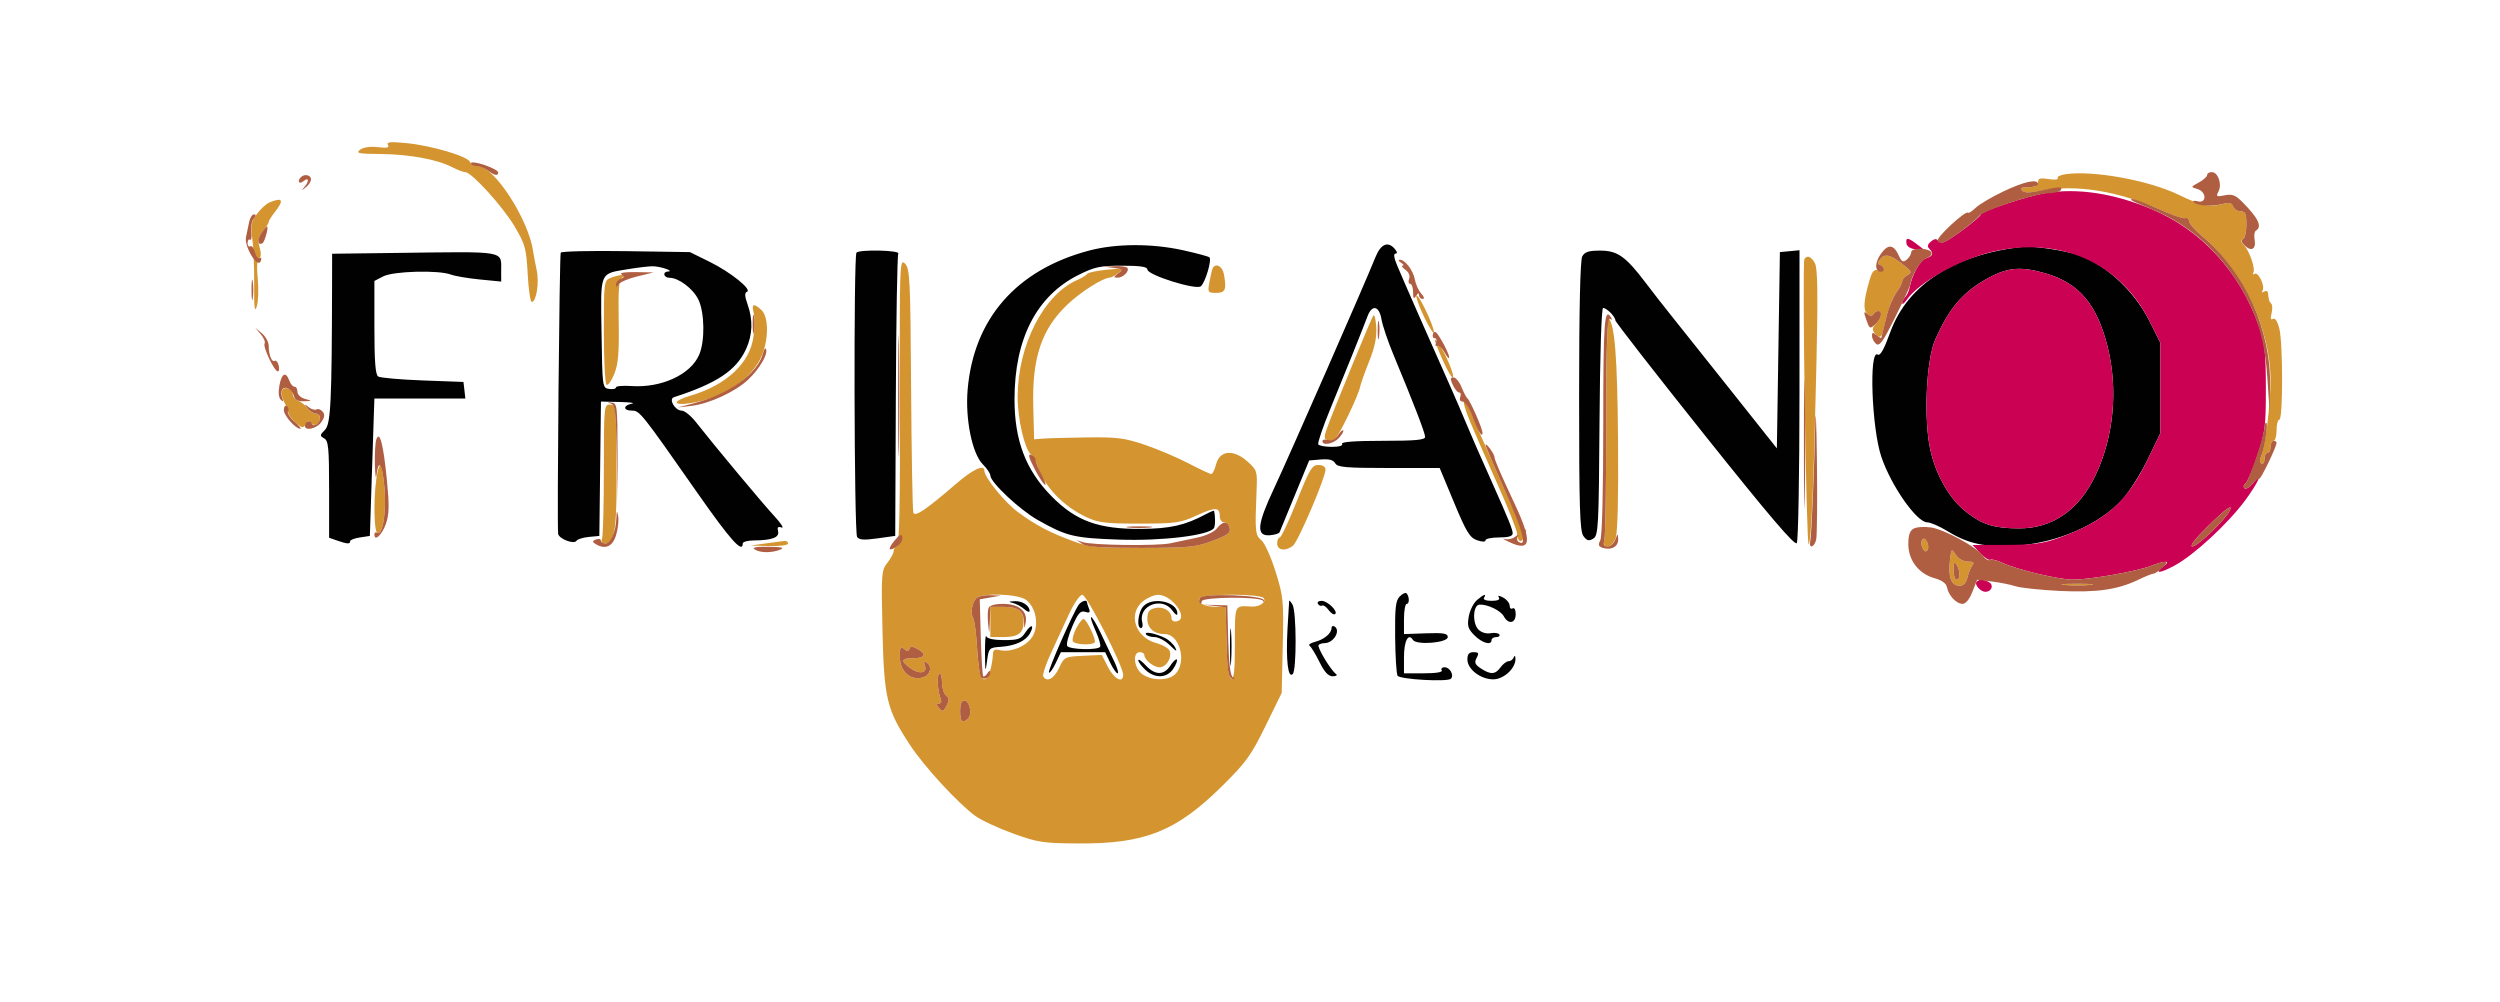 <svg xmlns="http://www.w3.org/2000/svg" width="828" height="332" viewBox="0 0 828 332" version="1.1"><path d="M 360.637 83.009 C 336.593 89.413, 322.491 105.578, 320.483 129.038 C 319.648 138.796, 321.978 150.251, 325.519 153.792 C 326.884 155.156, 328 156.816, 328 157.480 C 328 159.706, 337.657 168.789, 343.609 172.162 C 353.250 177.625, 355.599 178.195, 370.660 178.722 C 384.882 179.220, 400.576 177.304, 402.070 174.886 C 402.541 174.125, 402.548 170.903, 402.083 169.193 C 402.038 169.025, 400.762 169.551, 399.250 170.363 C 392.526 173.971, 387.509 175.106, 377.981 175.173 C 363.760 175.274, 356.334 172.563, 348.224 164.311 C 339.733 155.673, 336.015 145.931, 336.006 132.299 C 335.992 112.224, 343.296 98.006, 357.189 91.064 C 362.558 88.380, 364.355 88, 371.660 88 C 377.661 88, 380.002 88.351, 380.008 89.250 C 380.019 91.090, 396.118 96.147, 397.723 94.815 C 399.170 93.614, 401.413 86.079, 400.573 85.240 C 400.266 84.933, 396.299 83.864, 391.757 82.864 C 381.399 80.585, 369.529 80.640, 360.637 83.009 M 455.518 85.250 C 452.173 93.616, 426.697 151.700, 421.957 161.768 C 416.308 173.766, 415.954 177.623, 420.536 177.279 C 422.156 177.157, 423.621 176.707, 423.793 176.279 C 423.965 175.850, 426.242 170.325, 428.853 164 L 433.601 152.500 437.471 152.179 C 440.198 151.954, 441.601 152.323, 442.220 153.429 C 442.965 154.760, 445.676 155, 459.961 155 L 476.822 155 481.593 166.466 C 485.647 176.209, 486.787 178.079, 489.182 178.914 C 490.933 179.524, 492 179.537, 492 178.948 C 492 178.427, 494.025 178, 496.500 178 C 499.652 178, 501 177.588, 501 176.624 C 501 175.415, 499.561 171.850, 494.490 160.500 C 489.405 149.120, 487.704 145.232, 485.399 139.726 C 483.966 136.302, 481.939 131.588, 480.896 129.250 C 474.043 113.892, 464.538 92.258, 462.662 87.750 C 461.679 85.388, 461.498 84, 462.173 84 C 462.858 84, 462.796 83.459, 462 82.500 C 459.712 79.743, 457.312 80.762, 455.518 85.250 M 670 81.750 C 647.317 84.232, 631.794 94.214, 626.068 110 C 623.968 115.787, 622.743 117.959, 621.879 117.425 C 618.956 115.619, 619.892 141.773, 623.089 151.264 C 626.331 160.887, 634.811 173, 638.307 173 C 639.391 173, 642.460 174.342, 645.125 175.982 C 651.796 180.087, 657.574 181.335, 667.272 180.766 C 681.244 179.947, 695.474 173.766, 703.106 165.200 C 705.409 162.615, 709.140 156.675, 711.397 152 L 715.500 143.500 715.500 128.500 L 715.500 113.500 712 106.504 C 706.511 95.533, 695.978 86.277, 686.221 83.851 C 680.594 82.452, 672.803 81.443, 670 81.750 M 131.250 83.770 L 110 84.040 109.980 93.770 C 109.897 133.273, 109.548 140.451, 107.615 142.385 C 105.900 144.100, 105.877 144.352, 107.365 145.184 C 108.772 145.972, 109 148.331, 109 162.102 L 109 178.104 111.750 179.063 C 115.039 180.209, 116.013 180.252, 115.961 179.250 C 115.939 178.838, 117.402 178.275, 119.211 178 L 122.500 177.500 123.120 158.500 C 123.460 148.050, 123.798 137.813, 123.870 135.750 L 124 132 139.066 132 L 154.133 132 153.816 129.250 L 153.500 126.500 140 126 C 132.575 125.725, 125.938 125.136, 125.250 124.691 C 124.339 124.101, 124 119.701, 124 108.467 L 124 93.051 126.950 91.526 C 130.294 89.797, 145.279 89.395, 149.308 90.927 C 150.649 91.437, 154.953 92.170, 158.873 92.556 L 166 93.258 165.985 89.879 C 165.953 82.876, 168.353 83.299, 131.250 83.770 M 185.715 83.680 C 185.289 84.394, 184.464 173.404, 184.853 176.775 C 185.046 178.446, 190.129 180.409, 190.926 179.120 C 191.251 178.594, 193.089 178.014, 195.009 177.831 L 198.500 177.500 198.769 155.250 L 199.038 133 205.269 133.136 C 208.696 133.211, 210.488 133.467, 209.250 133.706 C 206.311 134.272, 206.339 136, 209.287 136 C 211.868 136, 212.336 136.589, 230.984 163.250 C 241.928 178.898, 246 183.439, 246 180 C 246 179.450, 247.688 178.994, 249.750 178.986 C 255.686 178.965, 258.230 177.988, 257.694 175.937 C 257.350 174.623, 257.660 174.301, 258.863 174.720 C 259.763 175.034, 258.665 173.313, 256.422 170.895 C 252.563 166.736, 236.837 147.879, 230.447 139.750 C 228.826 137.688, 226.728 136, 225.785 136 C 223.566 136, 221.338 132.156, 223.207 131.553 C 237.483 126.941, 243.890 122.653, 247.114 115.556 C 249.275 110.798, 249.431 105.952, 247.588 100.790 C 246.635 98.121, 246.577 96.959, 247.381 96.653 C 249.217 95.953, 241.970 90.126, 235 86.697 L 228.500 83.500 207.352 83.180 C 195.721 83.004, 185.984 83.229, 185.715 83.680 M 283.667 83.667 C 282.688 84.645, 282.882 176.266, 283.866 177.818 C 284.504 178.824, 286.095 178.941, 290.601 178.311 L 296.500 177.487 296.702 131.226 C 296.813 105.782, 297.177 84.522, 297.511 83.982 C 298.194 82.877, 284.762 82.571, 283.667 83.667 M 524.035 84.934 C 523.366 86.184, 523 102.567, 523 131.243 C 523 168.321, 523.237 175.937, 524.441 177.559 C 525.595 179.113, 526.244 179.279, 527.691 178.391 C 529.377 177.358, 529.518 174.718, 529.762 139.641 C 529.915 117.689, 530.406 102, 530.941 102 C 532.140 102, 535 104.878, 535 106.085 C 535 106.603, 548.328 123.724, 564.618 144.131 C 586.113 171.058, 594.474 180.860, 595.103 179.868 C 595.579 179.115, 595.976 156.984, 595.985 130.687 L 596 82.873 592.750 83.187 L 589.500 83.500 589 116 L 588.500 148.500 572.617 128.500 C 563.881 117.500, 555.100 106.475, 553.103 104 C 551.106 101.525, 547.497 96.895, 545.085 93.712 C 538.404 84.897, 535.726 83, 529.958 83 C 526.149 83, 524.842 83.427, 524.035 84.934 M 208.181 89.119 C 198.404 90.745, 198.917 89.533, 199.228 110.297 C 199.497 128.319, 199.522 128.503, 201.750 128.820 C 202.988 128.995, 204 128.770, 203.999 128.320 C 203.999 127.869, 206.292 127.659, 209.096 127.853 C 219.099 128.546, 228.839 124.023, 231.606 117.400 C 233.511 112.841, 233.370 103.582, 231.330 99.283 C 229.605 95.648, 224.818 92.010, 221.750 92.004 C 219.779 92, 219.307 90.039, 221.250 89.930 C 223.543 89.801, 218.539 88.140, 216 88.187 C 214.625 88.213, 211.106 88.632, 208.181 89.119 M 656.785 93.068 C 649.644 97.309, 645.250 102.699, 640.944 112.500 C 637.897 119.436, 637.066 139.400, 639.410 149.364 C 641.430 157.953, 645.908 165.522, 651.497 169.792 C 656.793 173.839, 660.646 175, 668.777 175 C 679.796 175, 688.539 168.931, 693.990 157.500 C 700.105 144.675, 701.586 128.915, 698.008 114.719 C 694.490 100.757, 688.553 93.756, 677.509 90.546 C 668.772 88.006, 664.417 88.536, 656.785 93.068 M 452.919 104.750 C 451.222 109.272, 445.398 123.775, 440.600 135.426 C 438.125 141.436, 436.329 146.723, 436.609 147.176 C 436.889 147.629, 438.918 148, 441.118 148 C 443.530 148, 444.873 147.603, 444.500 147 C 444.099 146.351, 448.823 146, 457.941 146 C 468.841 146, 472 145.707, 472 144.694 C 472 143.417, 468.174 133.493, 461.516 117.500 C 459.684 113.100, 457.898 107.813, 457.547 105.750 C 456.784 101.261, 454.420 100.750, 452.919 104.750 M 463.595 197.548 C 462.242 198.901, 461.972 201.268, 462.068 210.936 C 462.132 217.395, 462.493 223.180, 462.871 223.792 C 463.635 225.027, 479.406 225.921, 480.538 224.793 C 481.668 223.666, 480.217 221, 478.472 221 C 477.598 221, 477.160 221.450, 477.500 222 C 477.888 222.628, 475.677 223, 471.559 223 L 465 223 465 217.559 C 465 212.286, 466.459 209.507, 467.956 211.930 C 469.086 213.757, 479.500 212.919, 479.500 211 C 479.500 209.781, 478.141 209.548, 472.250 209.754 L 465 210.009 465 205.004 C 465 202.252, 465.410 200, 465.912 200 C 466.870 200, 466.801 197.467, 465.815 196.481 C 465.498 196.164, 464.499 196.644, 463.595 197.548 M 489.162 198.750 C 488.029 199.713, 486.808 202.163, 486.450 204.195 C 485.900 207.312, 486.197 208.288, 488.354 210.445 C 490.923 213.014, 494 213.862, 494 212 C 494 211.450, 494.702 211, 495.559 211 C 496.416 211, 496.877 210.610, 496.583 210.134 C 496.289 209.658, 494.983 209.472, 493.682 209.721 C 492.295 209.986, 490.632 209.489, 489.664 208.521 C 487.588 206.445, 487.835 200.373, 490 200.249 C 492.646 200.098, 497.046 202.217, 498.073 204.137 C 499.555 206.905, 502 206.471, 502 203.441 C 502 201.990, 501.567 201.149, 501 201.500 C 500.450 201.840, 500 201.432, 500 200.594 C 500 199.756, 499.046 198.560, 497.879 197.935 C 496.389 197.138, 495.961 197.127, 496.438 197.900 C 496.877 198.610, 496.013 199, 494 199 C 492.176 199, 491.138 198.585, 491.500 198 C 492.436 196.485, 491.459 196.798, 489.162 198.750 M 335.500 199.719 C 336.600 199.987, 338.288 200.905, 339.250 201.758 C 340.212 202.612, 341 202.880, 341 202.355 C 341 200.566, 338.606 199, 336.050 199.116 C 333.980 199.210, 333.876 199.324, 335.500 199.719 M 357.309 200.250 C 355.535 202.620, 346.899 222.232, 347.406 222.739 C 347.686 223.019, 348.692 221.617, 349.642 219.624 L 351.370 216 358.701 216 L 366.032 216 367.701 219.500 C 368.619 221.425, 369.715 223, 370.136 223 C 370.558 223, 370.099 221.313, 369.117 219.250 C 368.135 217.188, 366.086 212.884, 364.563 209.686 C 361.390 203.022, 359.969 202.480, 362.914 209.057 C 363.986 211.452, 364.643 213.769, 364.373 214.206 C 363.638 215.394, 354.219 215.164, 353.462 213.939 C 353.102 213.356, 353.863 210.443, 355.153 207.468 C 357.065 203.059, 357.852 202.166, 359.401 202.644 C 360.885 203.102, 361.159 202.858, 360.651 201.534 C 360.293 200.600, 360 199.648, 360 199.418 C 360 198.511, 358.193 199.070, 357.309 200.250 M 378.655 200.829 C 376.910 202.757, 376.362 208, 377.906 208 C 378.405 208, 378.589 207.146, 378.316 206.102 C 376.864 200.547, 384.963 197.430, 388.326 202.250 C 389.189 203.488, 389.919 203.970, 389.948 203.321 C 390.126 199.304, 381.715 197.447, 378.655 200.829 M 426.974 199 C 426.926 199.275, 426.672 203.550, 426.410 208.500 C 425.868 218.734, 426.587 224.813, 428.153 223.247 C 429.468 221.932, 429.405 202.524, 428.078 200.246 C 427.518 199.286, 427.022 198.725, 426.974 199 M 436.510 200.016 C 436.856 200.575, 437.475 200.824, 437.887 200.570 C 438.299 200.315, 439.250 200.959, 440 202 C 440.750 203.041, 441.715 203.676, 442.143 203.412 C 443.389 202.642, 439.737 199, 437.719 199 C 436.709 199, 436.165 199.457, 436.510 200.016 M 407.365 214.500 C 407.368 220, 407.536 222.122, 407.738 219.216 C 407.941 216.311, 407.939 211.811, 407.734 209.216 C 407.528 206.622, 407.363 209, 407.365 214.500 M 339.612 209.469 C 338.177 211.659, 337.228 212, 332.560 212 C 329.181 212, 326.978 211.533, 326.662 210.750 C 326.385 210.063, 326.190 212.650, 326.229 216.500 C 326.291 222.559, 326.381 222.895, 326.900 219 C 327.490 214.577, 327.569 214.495, 331.500 214.223 C 336.296 213.891, 339.793 212.255, 341.158 209.704 C 342.708 206.809, 341.478 206.621, 339.612 209.469 M 441 208.012 C 441 209.762, 438.522 211.831, 435.526 212.583 C 434.032 212.958, 433.226 213.542, 433.736 213.882 C 434.245 214.222, 435.717 216.637, 437.008 219.250 C 438.687 222.650, 439.944 223.996, 441.427 223.985 C 442.567 223.976, 443.046 223.639, 442.491 223.235 C 440.705 221.935, 436.095 214.239, 436.725 213.609 C 437.059 213.274, 437.965 213, 438.738 213 C 441.679 213, 444.152 208.830, 442 207.500 C 441.450 207.160, 441 207.391, 441 208.012 M 379.558 210.093 C 379.866 210.592, 381.155 211, 382.423 211 C 383.690 211, 385.980 212.238, 387.511 213.750 C 389.578 215.792, 390.019 215.975, 389.225 214.460 C 388.636 213.339, 387.108 211.914, 385.827 211.294 C 382.565 209.714, 378.888 209.010, 379.558 210.093 M 486 218.427 C 486 221.639, 490.379 225, 494.562 225 C 498.075 225, 502.075 221.258, 501.921 218.115 C 501.870 217.080, 501.661 216.949, 501.338 217.750 C 501.060 218.438, 500.295 219, 499.637 219 C 498.980 219, 497.793 219.900, 497 221 C 495.257 223.419, 493.712 223.513, 490.484 221.398 C 488.506 220.102, 488.233 219.433, 489.055 217.898 C 489.897 216.323, 489.724 216, 488.035 216 C 486.547 216, 486 216.653, 486 218.427 M 377 218.680 C 377 219.214, 378.042 220.630, 379.314 221.826 C 382.487 224.806, 386.527 224.651, 388.612 221.469 C 389.525 220.077, 390.046 218.713, 389.771 218.438 C 389.496 218.163, 388.525 219.077, 387.612 220.469 C 385.478 223.727, 382.540 223.685, 379.452 220.354 C 378.104 218.899, 377 218.145, 377 218.680" stroke="none" fill="#010102" fill-rule="evenodd"/><path d="M 128.485 47.976 C 129.063 48.911, 128.240 49.099, 125.136 48.740 C 122.566 48.443, 120.359 48.766, 119.260 49.601 C 117.746 50.750, 118.689 50.946, 126 51.003 C 135.430 51.078, 144.824 52.794, 149.700 55.333 C 151.461 56.250, 153.425 57, 154.067 57 C 156.178 57, 166.567 68.425, 170.457 75.025 C 173.955 80.960, 174.315 82.271, 174.773 90.750 C 175.048 95.838, 175.648 100, 176.108 100 C 177.638 100, 178.648 93.564, 177.755 89.500 C 177.272 87.300, 176.759 84.600, 176.614 83.500 C 175.225 72.898, 163.683 55, 158.236 55 C 157.124 55, 155.982 54.395, 155.698 53.655 C 154.981 51.786, 142.895 48.203, 134.610 47.402 C 129.255 46.885, 127.890 47.013, 128.485 47.976 M 684.231 57.676 C 682.433 57.925, 681.206 58.524, 681.503 59.006 C 681.801 59.487, 680.460 59.624, 678.522 59.310 C 675.699 58.852, 675 59.062, 675 60.369 C 675 61.537, 674.092 62, 671.800 62 C 669.466 62, 668.899 62.299, 669.704 63.104 C 670.477 63.877, 672.258 63.918, 675.654 63.241 C 687.394 60.902, 701.703 63.218, 716.245 69.812 C 719.698 71.378, 723.081 72.473, 723.762 72.246 C 724.443 72.019, 725 72.451, 725 73.205 C 725 73.959, 727 76.248, 729.444 78.291 C 742.791 89.448, 752 108.926, 752 126.001 C 752 133.839, 750.151 148.765, 748.880 151.189 C 748.338 152.223, 748.383 153.119, 748.997 153.498 C 749.549 153.839, 750 153.191, 750 152.059 C 750 150.927, 750.450 150, 751 150 C 751.550 150, 752 149.100, 752 148 C 752 146.900, 752.450 146, 753 146 C 753.550 146, 754 144.425, 754 142.500 C 754 140.575, 754.411 139, 754.914 139 C 756.151 139, 756.135 113.463, 754.895 108.720 C 754.285 106.389, 753.485 105.200, 752.807 105.619 C 752.065 106.078, 751.912 105.486, 752.336 103.798 C 752.681 102.422, 752.634 100.968, 752.232 100.565 C 751.540 99.873, 751.428 99.506, 751.125 96.941 C 751.056 96.359, 750.480 96.203, 749.845 96.595 C 749.159 97.020, 748.961 96.872, 749.358 96.229 C 750.272 94.750, 747.952 89.912, 746.699 90.686 C 746.145 91.029, 745.971 90.855, 746.314 90.301 C 747.082 89.058, 744.997 83.022, 743.116 81.045 C 742.155 80.034, 742.079 79.474, 742.866 79.211 C 743.490 79.003, 744 76.846, 744 74.417 C 744 70.750, 743.679 70, 742.107 70 C 741.066 70, 739.937 69.277, 739.598 68.394 C 739.132 67.181, 738.311 66.971, 736.241 67.535 C 731.813 68.742, 729.206 68.207, 721.644 64.540 C 711.774 59.752, 693.466 56.393, 684.231 57.676 M 89.374 66.985 C 88.204 67.458, 86.244 69.253, 85.018 70.975 C 83.128 73.628, 82.901 74.821, 83.529 78.803 C 83.936 81.386, 84.230 88.225, 84.183 94 C 84.118 101.933, 84.328 103.767, 85.040 101.500 C 85.559 99.850, 85.706 95.749, 85.367 92.386 C 84.979 88.534, 85.140 86.031, 85.802 85.622 C 86.473 85.208, 86.547 83.906, 86.006 82.020 C 85.349 79.729, 85.589 78.521, 87.079 76.626 C 88.136 75.283, 89 73.876, 89 73.500 C 89 73.124, 89.900 71.671, 91 70.273 C 94.155 66.261, 93.658 65.255, 89.374 66.985 M 622.823 85.722 C 621.781 86.984, 621.766 87.415, 622.750 87.746 C 623.438 87.977, 624 88.609, 624 89.151 C 624 89.692, 623.174 89.873, 622.165 89.552 C 620.711 89.091, 620.099 89.751, 619.218 92.735 C 617.230 99.463, 617.006 102.760, 618.453 103.961 C 619.394 104.742, 620.025 104.769, 620.470 104.049 C 620.826 103.472, 621.541 103, 622.059 103 C 623.528 103, 623.166 105.159, 621.362 107.153 C 620.014 108.642, 619.951 109.236, 621.004 110.505 C 622.327 112.098, 623.196 111.842, 623.657 109.721 C 625.142 102.895, 626.387 99.266, 628.039 96.946 C 629.117 95.431, 630 93.721, 630 93.145 C 630 92.570, 630.781 91.662, 631.735 91.128 C 633.294 90.256, 633.173 89.921, 630.549 87.829 C 626.245 84.397, 624.344 83.879, 622.823 85.722 M 597.619 85.807 C 596.825 87.092, 598.240 181.168, 599.040 180.290 C 599.904 179.343, 600.724 160.047, 601.626 119.458 C 602.122 97.148, 601.989 88.848, 601.111 87.208 C 599.898 84.941, 598.501 84.381, 597.619 85.807 M 298.052 132.969 C 298.148 166.549, 297.867 180.544, 297.094 180.802 C 296.492 181.003, 296 181.743, 296 182.448 C 296 183.153, 295.059 184.926, 293.910 186.387 C 291.912 188.928, 291.840 189.910, 292.277 208.772 C 292.801 231.381, 293.671 235.011, 301.363 246.687 C 306.143 253.942, 317.125 265.888, 323 270.222 C 324.925 271.642, 330.550 274.262, 335.500 276.045 C 343.845 279.050, 345.446 279.290, 357.500 279.351 C 379.205 279.460, 389.628 275.288, 404.606 260.497 C 412.711 252.494, 414.322 250.272, 419.110 240.497 L 424.497 229.500 424.852 213.797 C 425.188 198.945, 425.058 197.616, 422.461 189.297 C 420.951 184.458, 418.839 179.793, 417.768 178.929 C 415.729 177.282, 415.609 176.055, 416.174 162.652 C 416.455 156.009, 416.364 155.714, 413.152 152.844 C 408.533 148.717, 403.971 149.116, 402.779 153.750 C 402.319 155.537, 401.600 157, 401.182 157 C 400.763 157, 397.382 155.415, 393.667 153.478 C 389.951 151.541, 383.444 148.778, 379.206 147.339 C 372.493 145.059, 370.019 144.741, 360 144.873 C 353.675 144.956, 347.150 145.131, 345.500 145.262 L 342.500 145.500 342.215 134.627 C 341.792 118.483, 344.945 109.052, 353.496 100.888 C 357.817 96.761, 365.224 92.039, 367.485 91.968 C 368.043 91.951, 369.400 91.223, 370.500 90.351 C 372.369 88.870, 372.113 88.803, 366.594 89.327 C 363.345 89.635, 360.420 90.260, 360.094 90.714 C 359.767 91.169, 358.263 92.084, 356.752 92.748 C 345.641 97.629, 337.124 114.303, 337.036 131.346 C 336.998 138.600, 339.356 148.826, 341.454 150.504 C 342.144 151.056, 343.065 152.631, 343.501 154.004 C 345.718 160.996, 352.107 167.720, 359.992 171.360 C 363.835 173.134, 366.417 173.438, 377.500 173.421 C 389.478 173.404, 390.961 173.191, 396.358 170.709 C 402.560 167.856, 404 167.922, 404 171.059 C 404 172.127, 404.623 173, 405.383 173 C 406.144 173, 406.991 173.859, 407.266 174.909 C 407.677 176.479, 406.678 177.226, 401.633 179.120 C 396.134 181.184, 393.744 181.426, 378.500 181.461 C 363.323 181.496, 360.857 181.261, 355.500 179.272 C 347.453 176.283, 343.171 174.030, 337.175 169.628 C 332.714 166.353, 326 158.063, 326 155.829 C 326 153.667, 322.161 155.484, 316.611 160.273 C 306.673 168.848, 303.049 171.297, 302.500 169.808 C 302.235 169.089, 301.901 150.628, 301.759 128.785 C 301.520 92.141, 301.361 88.933, 299.708 87.285 C 297.986 85.569, 297.921 87.340, 298.052 132.969 M 401.690 88.750 C 401.455 89.162, 400.958 91.188, 400.586 93.250 C 399.933 96.872, 400.008 97, 402.788 97 C 405.860 97, 406.300 95.926, 405.347 90.750 C 404.879 88.207, 402.685 87.006, 401.690 88.750 M 202.250 92.031 C 200.041 92.919, 200 93.242, 200 109.909 C 200 119.244, 200.402 127.131, 200.894 127.434 C 201.386 127.738, 202.540 126.107, 203.459 123.810 C 204.779 120.512, 205.084 116.810, 204.909 106.222 C 204.734 95.607, 204.981 92.626, 206.094 91.921 C 207.277 91.172, 207.262 91.038, 206 91.079 C 205.175 91.105, 203.488 91.534, 202.250 92.031 M 469.080 98 C 469.039 98.825, 470.320 102.200, 471.926 105.500 C 473.533 108.800, 474.880 110.825, 474.920 110 C 474.961 109.175, 473.680 105.800, 472.074 102.500 C 470.467 99.200, 469.120 97.175, 469.080 98 M 249.594 103.518 C 249.942 104.903, 249.924 108.453, 249.555 111.406 C 248.458 120.187, 240.664 127.516, 228.652 131.063 C 222.623 132.843, 222.633 134.432, 228.666 133.527 C 239.003 131.977, 248.376 125.985, 251.922 118.661 C 254.614 113.101, 254.740 104.980, 252.171 102.655 C 249.611 100.338, 248.859 100.590, 249.594 103.518 M 454.827 104.530 C 454.457 105.096, 451.581 111.846, 448.437 119.530 C 437.820 145.475, 437.965 145.049, 439.506 145.641 C 440.275 145.936, 441.434 145.850, 442.081 145.450 C 443.328 144.680, 449.915 131.035, 450.496 128.023 C 450.684 127.046, 452.024 123.281, 453.475 119.655 C 455.344 114.983, 456.023 111.670, 455.806 108.281 C 455.638 105.652, 455.197 103.963, 454.827 104.530 M 531.986 140.583 C 531.979 160.338, 531.701 177.512, 531.370 178.750 C 530.466 182.121, 533.792 181.675, 535.098 178.250 C 535.767 176.497, 536.055 164.660, 535.894 145.592 C 535.664 118.293, 534.818 107.485, 532.749 105.416 C 532.337 105.004, 531.994 120.829, 531.986 140.583 M 475.289 113 C 477.241 118.478, 480.399 125, 481.098 125 C 482.104 125, 478.649 116.706, 476.379 113.672 C 475.485 112.477, 474.995 112.175, 475.289 113 M 93.385 129.439 C 93.089 130.211, 93.422 131.891, 94.127 133.172 C 94.831 134.452, 95.428 136.023, 95.454 136.662 C 95.479 137.301, 96.599 138.779, 97.942 139.946 C 100.157 141.870, 100.469 141.913, 101.308 140.413 C 102.009 139.162, 102.421 139.064, 103.005 140.008 C 103.429 140.695, 104.277 140.947, 104.888 140.569 C 106.495 139.576, 106.255 137, 104.557 137 C 103.763 137, 102.525 136.183, 101.807 135.184 C 101.088 134.185, 99.713 133.075, 98.750 132.716 C 97.787 132.357, 97 131.422, 97 130.638 C 97 128.679, 94.052 127.701, 93.385 129.439 M 486.935 139.750 C 488.486 143.463, 492.576 152.800, 496.024 160.500 C 499.471 168.200, 502.373 175.516, 502.472 176.758 C 502.716 179.798, 504.077 180.025, 505.122 177.199 C 505.590 175.934, 505.601 175.128, 505.147 175.409 C 504.692 175.690, 501.723 169.976, 498.549 162.710 C 495.375 155.445, 491.775 147.250, 490.548 144.500 C 489.321 141.750, 487.741 138.037, 487.037 136.250 C 486.333 134.463, 485.387 133, 484.935 133 C 484.483 133, 485.383 136.037, 486.935 139.750 M 200 155.418 C 200 167.198, 199.727 177.548, 199.393 178.418 C 198.992 179.462, 199.341 180, 200.418 180 C 203.811 180, 204.429 175.096, 204.170 150.250 C 204.008 134.723, 203.911 134, 202 134 C 200.062 134, 200 134.667, 200 155.418 M 124.636 158.640 C 123.689 165.548, 123.867 175.800, 124.946 176.467 C 126.711 177.557, 128.004 169.648, 127.352 161.750 C 127 157.488, 126.388 154, 125.992 154 C 125.596 154, 124.986 156.088, 124.636 158.640 M 429.500 166 C 426.878 172.600, 424.343 178, 423.866 178 C 423.390 178, 423 178.900, 423 180 C 423 182.298, 425.729 182.690, 428.229 180.750 C 429.923 179.436, 439 158.192, 439 155.541 C 439 154.587, 438.098 154, 436.634 154 C 434.542 154, 433.715 155.391, 429.500 166 M 636.584 178.864 C 636.203 179.480, 636.304 180.721, 636.807 181.620 C 637.428 182.729, 637.947 182.896, 638.416 182.136 C 638.797 181.520, 638.696 180.279, 638.193 179.380 C 637.572 178.271, 637.053 178.104, 636.584 178.864 M 253.500 180 L 248.500 180.686 254.750 180.843 C 258.355 180.934, 261 180.577, 261 180 C 261 179.450, 260.438 179.071, 259.750 179.157 C 259.063 179.244, 256.250 179.623, 253.500 180 M 645.784 186.001 C 645.227 191.298, 646.318 194, 649.016 194 C 650.313 194, 651.181 193.083, 651.619 191.250 C 651.980 189.738, 652.719 187.938, 653.260 187.250 C 653.992 186.321, 653.603 186, 651.744 186 C 650.261 186, 648.637 185.085, 647.751 183.751 C 646.299 181.565, 646.244 181.628, 645.784 186.001 M 647.015 188.750 C 647.007 190.537, 647.450 192, 648 192 C 649.270 192, 649.270 188.965, 648 187 C 647.264 185.862, 647.027 186.284, 647.015 188.750 M 683.750 193.732 C 686.087 193.943, 689.913 193.943, 692.250 193.732 C 694.587 193.522, 692.675 193.349, 688 193.349 C 683.325 193.349, 681.413 193.522, 683.750 193.732 M 323.220 198.250 C 321.832 199.943, 321.379 203.227, 322.325 204.735 C 322.751 205.415, 323.333 209.915, 323.618 214.735 C 324.134 223.462, 325.106 226.306, 326.938 224.450 C 327.784 223.593, 328.701 219.744, 328.918 216.133 C 328.970 215.266, 329.739 214.960, 331.024 215.296 C 334.633 216.240, 339.988 214.068, 341.932 210.872 C 344.178 207.179, 343.230 201.417, 339.939 198.750 C 337.303 196.615, 324.866 196.243, 323.220 198.250 M 353.999 203.500 C 352.349 207.075, 349.639 212.950, 347.975 216.555 C 346.311 220.161, 345.213 223.536, 345.534 224.055 C 346.778 226.067, 349.060 224.838, 350.746 221.250 C 352.474 217.571, 352.624 217.494, 358.709 217.203 L 364.912 216.907 366.976 220.953 C 368.996 224.913, 372 226.451, 372 223.526 C 372 220.608, 359.960 197, 358.472 197 C 357.631 197, 355.708 199.794, 353.999 203.500 M 378.635 199.073 C 373.444 203.156, 375.895 211.087, 382.934 212.982 C 385.057 213.554, 387.064 214.724, 387.394 215.583 C 388.247 217.808, 386.269 221, 384.036 221 C 382.058 221, 379 218.528, 379 216.929 C 379 216.418, 378.325 216, 377.500 216 C 374.907 216, 375.629 221.527, 378.465 223.385 C 381.870 225.616, 387.277 225.456, 389.445 223.061 C 393.132 218.986, 390.610 210, 385.779 210 C 382.223 210, 380 208.070, 380 204.984 C 380 202.672, 380.540 201.902, 382.513 201.407 C 385.259 200.718, 388 202.361, 388 204.696 C 388 205.548, 388.722 205.998, 389.750 205.787 C 393.882 204.938, 388.307 197, 383.579 197 C 382.309 197, 380.084 197.933, 378.635 199.073 M 397.431 198.112 C 396.476 199.656, 398.888 200.966, 402.718 200.985 L 405.937 201 406.218 212.668 C 406.417 220.906, 406.868 224.459, 407.750 224.752 C 408.704 225.068, 409 222.305, 409 213.083 C 409 200.057, 408.773 200.560, 414.500 200.896 C 417.157 201.052, 419.427 199.500, 418.569 198.112 C 417.637 196.604, 398.363 196.604, 397.431 198.112 M 328 206 L 328 211 332.300 211 C 337.239 211, 339 209.686, 339 206 C 339 202.314, 337.239 201, 332.300 201 L 328 201 328 206 M 356.453 208.090 C 355.574 209.790, 355.056 211.703, 355.301 212.341 C 355.739 213.483, 361.498 213.835, 362.549 212.785 C 363.247 212.086, 359.872 205, 358.840 205 C 358.406 205, 357.332 206.391, 356.453 208.090 M 298.031 217.628 C 298.070 222.352, 301.442 225.429, 305.473 224.418 C 308.129 223.751, 308.952 220.706, 306.830 219.395 C 306.038 218.906, 305.871 219.222, 306.313 220.374 C 307.287 222.911, 304.519 223.474, 301.584 221.337 C 298.144 218.831, 298.372 218, 302.500 218 C 306.477 218, 307.049 216.632, 303.798 214.892 C 302.104 213.986, 301.504 213.987, 301.201 214.898 C 300.900 215.801, 300.472 215.806, 299.403 214.919 C 298.240 213.954, 298.005 214.416, 298.031 217.628 M 310.589 226.250 C 310.677 228.037, 311.079 230.287, 311.482 231.250 C 311.948 232.365, 311.768 233, 310.985 233 C 310.028 233, 310.037 233.339, 311.022 234.527 C 312.135 235.868, 312.436 235.777, 313.496 233.777 C 314.463 231.954, 314.434 231.279, 313.352 230.390 C 312.608 229.779, 312 227.867, 312 226.140 C 312 224.413, 311.646 223, 311.214 223 C 310.782 223, 310.500 224.463, 310.589 226.250 M 318 235.500 C 318 239.081, 318.790 239.810, 320.651 237.949 C 322.074 236.526, 321.109 232, 319.383 232 C 318.469 232, 318 233.187, 318 235.500" stroke="none" fill="#d4942f" fill-rule="evenodd"/><path d="M 677.500 63.932 C 671.469 64.896, 656 70.033, 656 71.071 C 656 71.890, 646.377 79.141, 644 80.114 C 643.175 80.451, 642.197 80.255, 641.826 79.678 C 641.374 78.974, 640.620 79.071, 639.534 79.972 C 638.411 80.904, 638.234 81.634, 638.958 82.358 C 640.519 83.919, 640.230 84.792, 637.909 85.529 C 635.943 86.153, 633.284 90.928, 632.428 95.372 C 632.219 96.462, 631.586 97.814, 631.023 98.377 C 630.461 98.939, 630 99.860, 630 100.423 C 630 100.985, 630.672 100.485, 631.494 99.312 C 635.588 93.467, 649.131 85.872, 659.925 83.366 C 682.349 78.162, 702.243 87.001, 712 106.504 L 715.500 113.500 715.500 128.500 L 715.500 143.500 711.397 152 C 704.564 166.156, 697.340 172.570, 682 178.102 C 676.682 180.020, 673.481 180.451, 664.401 180.473 L 653.302 180.500 655.842 183.191 C 657.239 184.671, 658.741 185.660, 659.180 185.389 C 659.619 185.118, 661.445 185.586, 663.239 186.429 C 667.974 188.656, 681.848 191.967, 686.500 191.981 C 691.983 191.998, 707.673 189.247, 712.270 187.463 C 716.969 185.640, 719.103 185.606, 716.750 187.392 C 713.200 190.087, 715.154 190.042, 720.220 187.312 C 726.648 183.850, 737.866 173.479, 743.665 165.640 C 747.915 159.894, 749.852 155.494, 746.086 160.139 C 745.033 161.438, 743.809 162.138, 743.365 161.696 C 742.921 161.253, 743.055 160.578, 743.663 160.196 C 744.270 159.813, 746.050 155.675, 747.618 151 C 750.216 143.252, 750.467 141.261, 750.452 128.500 C 750.439 116.505, 750.109 113.569, 748.151 108 C 741.782 89.891, 728.925 75.970, 712.219 69.096 C 699.776 63.976, 688.095 62.239, 677.500 63.932 M 631.419 80.647 C 631.567 81.657, 632.789 82.412, 634.580 82.599 L 637.500 82.905 635 80.975 C 631.919 78.596, 631.107 78.522, 631.419 80.647 M 656.785 93.068 C 649.644 97.309, 645.250 102.699, 640.944 112.500 C 637.897 119.436, 637.066 139.400, 639.410 149.364 C 641.430 157.953, 645.908 165.522, 651.497 169.792 C 656.793 173.839, 660.646 175, 668.777 175 C 679.796 175, 688.539 168.931, 693.990 157.500 C 700.105 144.675, 701.586 128.915, 698.008 114.719 C 694.490 100.757, 688.553 93.756, 677.509 90.546 C 668.772 88.006, 664.417 88.536, 656.785 93.068 M 731 174.552 C 726.979 178.514, 725.119 180.965, 726.124 180.979 C 727.685 180.999, 736.466 172.705, 738.241 169.535 C 739.946 166.488, 737.376 168.268, 731 174.552 M 654.675 192.658 C 653.790 193.543, 655.913 196, 657.563 196 C 659.552 196, 660.445 193.896, 658.878 192.904 C 657.225 191.856, 655.573 191.760, 654.675 192.658" stroke="none" fill="#cb0154" fill-rule="evenodd"/><path d="M 156 54.061 C 156 54.577, 156.814 55, 157.809 55 C 158.804 55, 160.491 55.661, 161.559 56.468 C 163.803 58.166, 165 58.383, 165 57.094 C 165 56.596, 162.975 55.498, 160.500 54.655 C 158.025 53.811, 156 53.544, 156 54.061 M 731 57.968 C 731 58.500, 729.763 59.614, 728.250 60.442 C 725.525 61.934, 725.521 61.954, 727.750 62.590 C 730.831 63.471, 730.935 67.478, 727.856 66.673 C 726.567 66.336, 726.075 66.475, 726.622 67.022 C 727.811 68.211, 732.778 68.475, 736.241 67.533 C 738.310 66.971, 739.132 67.182, 739.598 68.394 C 739.937 69.277, 741.066 70, 742.107 70 C 743.679 70, 744 70.750, 744 74.417 C 744 76.846, 743.490 79.003, 742.866 79.211 C 742.134 79.455, 742.339 80.196, 743.447 81.304 C 745.628 83.485, 747.325 82.480, 746.728 79.359 C 746.475 78.035, 746.658 76.711, 747.134 76.417 C 749.319 75.066, 748.027 72.306, 742.685 66.916 C 740.395 64.606, 739.301 64.190, 736.821 64.686 C 734.066 65.237, 733.868 65.112, 734.768 63.398 C 736.018 61.016, 734.615 57, 732.532 57 C 731.690 57, 731 57.436, 731 57.968 M 99.667 58.667 C 98.313 60.020, 99.051 61.202, 100.500 60 C 102.313 58.496, 102.505 60.034, 100.750 62.002 C 99.687 63.194, 99.761 63.206, 101.250 62.079 C 102.213 61.351, 103 60.135, 103 59.378 C 103 57.953, 100.841 57.493, 99.667 58.667 M 663.500 63.405 C 659.650 65.239, 655.535 67.671, 654.356 68.809 C 653.177 69.948, 652.020 70.687, 651.784 70.451 C 650.986 69.653, 641.350 78.550, 641.741 79.723 C 641.955 80.366, 642.885 80.599, 643.815 80.243 C 645.918 79.439, 654.130 73.314, 655.570 71.476 C 657.029 69.614, 674.213 64, 678.456 64 C 680.340 64, 682.160 63.550, 682.500 63 C 683.286 61.728, 682.293 61.744, 675.953 63.104 C 672.200 63.908, 670.508 63.908, 669.704 63.104 C 668.899 62.299, 669.466 62, 671.800 62 C 673.560 62, 675 61.550, 675 61 C 675 59.127, 670.513 60.065, 663.500 63.405 M 706.083 66.400 C 706.313 66.620, 709.277 67.924, 712.672 69.298 C 724.718 74.174, 734.852 83.060, 741.983 95 C 747.754 104.663, 750.151 112.793, 750.978 125.500 L 751.693 136.500 751.846 127.910 C 752.181 109.191, 743.556 90.087, 729.444 78.291 C 727 76.248, 725 73.959, 725 73.205 C 725 72.451, 724.440 72.020, 723.755 72.248 C 723.071 72.476, 719.221 71.164, 715.200 69.332 C 708.844 66.435, 704.748 65.118, 706.083 66.400 M 82.519 73.500 C 82.234 74.875, 81.764 77.133, 81.476 78.518 C 80.819 81.678, 85.365 89.098, 86.363 86.496 C 86.709 85.595, 86.558 85.155, 86.018 85.489 C 85.490 85.815, 84.772 84.942, 84.423 83.548 C 84.073 82.154, 83.385 81.262, 82.893 81.566 C 82.402 81.870, 82 81.390, 82 80.500 C 82 79.610, 82.369 79.110, 82.819 79.388 C 83.270 79.667, 83.443 78.564, 83.204 76.938 C 82.966 75.312, 83.327 73.311, 84.008 72.491 C 84.843 71.485, 84.886 71, 84.141 71 C 83.535 71, 82.805 72.125, 82.519 73.500 M 86.598 77.163 C 85.114 79.283, 85.347 81.521, 86.950 80.531 C 87.719 80.055, 89.061 75, 88.418 75 C 88.250 75, 87.432 75.973, 86.598 77.163 M 622.943 84.081 C 620.871 86.990, 620.885 90, 622.969 90 C 624.424 90, 624.255 88.252, 622.750 87.746 C 621.766 87.415, 621.781 86.984, 622.823 85.722 C 624.344 83.879, 626.245 84.397, 630.549 87.829 C 633.173 89.921, 633.294 90.256, 631.735 91.128 C 630.781 91.662, 630 92.570, 630 93.145 C 630 93.721, 629.117 95.431, 628.039 96.946 C 626.960 98.460, 625.593 101.680, 625 104.100 C 624.407 106.520, 623.749 109.175, 623.538 110 C 623.326 110.825, 623.119 111.668, 623.077 111.872 C 623.034 112.077, 622.325 111.685, 621.500 111 C 620.280 109.988, 620 110.035, 620 111.255 C 620 112.080, 620.617 113.267, 621.372 113.894 C 622.483 114.816, 623.665 113.177, 627.596 105.266 C 630.264 99.895, 632.517 95.050, 632.602 94.500 C 633.119 91.150, 636.137 86.091, 637.964 85.512 C 639.144 85.137, 639.939 84.318, 639.731 83.692 C 639.196 82.087, 633 81.906, 633 83.495 C 633 84.188, 632.336 85.306, 631.525 85.979 C 630.310 86.988, 629.845 86.754, 628.889 84.657 C 627.177 80.898, 625.336 80.719, 622.943 84.081 M 464 87 C 464.825 87.533, 465.076 87.976, 464.559 87.985 C 464.041 87.993, 464.452 88.610, 465.471 89.355 C 466.606 90.185, 467.080 91.348, 466.694 92.355 C 466.347 93.260, 466.499 94, 467.031 94 C 467.564 94, 468.007 95.237, 468.015 96.750 C 468.027 98.893, 468.245 99.169, 469 98 C 469.646 97, 469.974 96.917, 469.985 97.750 C 469.993 98.438, 470.520 99, 471.155 99 C 471.863 99, 471.694 98.319, 470.718 97.241 C 469.843 96.274, 468.893 94.194, 468.607 92.619 C 468.046 89.525, 465.363 85.991, 463.595 86.015 C 462.993 86.024, 463.175 86.467, 464 87 M 368.845 88.730 C 371.947 89.111, 372.056 89.242, 370.345 90.539 C 368.753 91.745, 368.723 91.941, 370.128 91.968 C 372.007 92.005, 374.299 89.632, 373.325 88.658 C 372.963 88.296, 371.054 88.072, 369.083 88.160 L 365.500 88.320 368.845 88.730 M 205.834 90.876 C 206.908 91.557, 206.859 91.840, 205.584 92.329 C 204.713 92.664, 204.007 93.514, 204.015 94.219 C 204.027 95.227, 204.210 95.217, 204.871 94.175 C 205.333 93.445, 208.139 92.258, 211.106 91.535 L 216.500 90.221 210.500 90.126 C 206.880 90.068, 205.029 90.366, 205.834 90.876 M 83.300 96 C 83.300 99.025, 83.487 100.263, 83.716 98.750 C 83.945 97.237, 83.945 94.763, 83.716 93.250 C 83.487 91.737, 83.300 92.975, 83.300 96 M 297.447 131 C 297.447 148.875, 297.582 156.188, 297.748 147.250 C 297.914 138.313, 297.914 123.688, 297.748 114.750 C 297.582 105.813, 297.447 113.125, 297.447 131 M 249.286 107.500 C 249.294 110.250, 249.488 111.256, 249.718 109.736 C 249.947 108.216, 249.941 105.966, 249.704 104.736 C 249.467 103.506, 249.279 104.750, 249.286 107.500 M 618.129 105.939 C 619.182 108.960, 619.315 109.025, 621.115 107.396 C 623.099 105.601, 623.657 103, 622.059 103 C 621.541 103, 620.826 103.472, 620.470 104.049 C 620.026 104.767, 619.381 104.731, 618.424 103.937 C 617.242 102.956, 617.196 103.265, 618.129 105.939 M 531 140.566 C 531 163.012, 530.614 177.852, 530.001 178.999 C 529.213 180.471, 529.394 180.990, 530.860 181.456 C 533.664 182.345, 536.008 181.047, 535.937 178.643 C 535.874 176.524, 535.863 176.525, 534.969 178.750 C 534.471 179.988, 533.322 181, 532.416 181 C 531.194 181, 530.923 180.417, 531.370 178.750 C 531.701 177.512, 531.979 160.386, 531.986 140.691 C 531.997 113.881, 532.290 105.061, 533.155 105.595 C 533.870 106.038, 534.038 105.870, 533.595 105.155 C 531.357 101.533, 531 106.408, 531 140.566 M 456.286 109.500 C 456.294 112.250, 456.488 113.256, 456.718 111.736 C 456.947 110.216, 456.941 107.966, 456.704 106.736 C 456.467 105.506, 456.279 106.750, 456.286 109.500 M 86.348 110.687 C 87.364 111.890, 87.946 113.278, 87.641 113.771 C 86.984 114.835, 90.850 123, 92.011 123 C 92.452 123, 92.579 122.105, 92.293 121.011 C 92.007 119.917, 91.421 119.240, 90.991 119.506 C 90.020 120.106, 89 117.580, 89 114.573 C 89 113.328, 87.987 111.453, 86.750 110.405 L 84.500 108.500 86.348 110.687 M 474.664 110.434 C 474.333 111.295, 474.547 112, 475.138 112 C 475.730 112, 475.946 112.698, 475.618 113.552 C 475.291 114.406, 475.446 114.842, 475.964 114.522 C 476.482 114.202, 477.583 115.192, 478.412 116.720 C 479.242 118.249, 479.938 118.983, 479.960 118.352 C 479.982 117.721, 478.935 115.328, 477.632 113.036 C 475.891 109.970, 475.106 109.282, 474.664 110.434 M 597.450 147 C 597.450 165.975, 597.584 173.738, 597.748 164.250 C 597.913 154.762, 597.913 139.238, 597.748 129.750 C 597.584 120.263, 597.450 128.025, 597.450 147 M 252.703 117.008 C 251 123.690, 241.558 130.514, 229.787 133.572 L 224.500 134.946 229 134.426 C 234.919 133.742, 243.671 129.686, 247.835 125.696 C 251.582 122.106, 254.320 117.459, 253.730 115.690 C 253.515 115.044, 253.053 115.637, 252.703 117.008 M 92.542 127.630 C 92.119 129.883, 92.289 131.685, 92.989 132.380 C 93.826 133.210, 93.950 133.059, 93.471 131.798 C 93.114 130.862, 93.102 129.644, 93.443 129.092 C 94.352 127.621, 96.724 128.835, 97.308 131.069 C 97.666 132.440, 98.637 132.971, 100.656 132.900 C 103.476 132.801, 103.479 132.795, 101.003 132.106 C 99.598 131.715, 98.505 130.670, 98.503 129.717 C 98.501 128.785, 98.072 128.051, 97.550 128.085 C 97.027 128.120, 96.254 127.215, 95.832 126.074 C 94.670 122.934, 93.301 123.581, 92.542 127.630 M 481.182 127.500 C 481.808 128.875, 482.747 130, 483.268 130 C 483.788 130, 483.955 130.675, 483.638 131.500 C 483.297 132.389, 483.628 133, 484.449 133 C 485.211 133, 486.621 135.137, 487.583 137.750 C 489.380 142.636, 491 145.279, 491 143.327 C 491 141.965, 486.938 132.667, 486.051 132 C 485.686 131.725, 484.795 130.037, 484.072 128.250 C 483.349 126.463, 482.147 125, 481.400 125 C 480.315 125, 480.272 125.502, 481.182 127.500 M 601.202 140.500 C 600.852 156.693, 599.977 177.102, 599.542 179.250 C 599.016 181.845, 600.870 181.375, 601.513 178.750 C 601.816 177.512, 601.928 165.700, 601.763 152.500 C 601.597 139.300, 601.345 133.900, 601.202 140.500 M 202.226 133.626 C 203.748 134.077, 203.988 136.009, 204.264 150.070 L 204.577 166.002 204.538 149.764 C 204.502 134.275, 204.408 133.516, 202.500 133.320 C 200.991 133.165, 200.924 133.240, 202.226 133.626 M 94 135.767 C 94 137.627, 97.837 142, 99.470 142 C 99.933 142, 99.059 140.924, 97.529 139.609 C 95.999 138.295, 95.036 136.751, 95.390 136.178 C 95.743 135.606, 95.575 134.856, 95.016 134.510 C 94.457 134.165, 94 134.730, 94 135.767 M 101.872 135.250 C 102.627 136.213, 103.865 137, 104.622 137 C 105.380 137, 106 137.648, 106 138.441 C 106 140.307, 103.739 141.716, 103.224 140.171 C 102.787 138.860, 101 139.573, 101 141.059 C 101 142.873, 104.902 141.979, 106.415 139.818 C 107.535 138.220, 107.653 137.287, 106.858 136.329 C 106.262 135.610, 105.355 135.281, 104.843 135.597 C 104.331 135.913, 103.145 135.571, 102.206 134.836 C 100.669 133.633, 100.636 133.674, 101.872 135.250 M 750 141.448 C 750 144.075, 744.791 159.486, 743.663 160.196 C 743.055 160.578, 742.921 161.253, 743.365 161.696 C 743.809 162.138, 744.978 161.507, 745.962 160.293 C 746.946 159.078, 747.967 158.300, 748.230 158.563 C 748.676 159.010, 754 147.995, 754 146.625 C 754 146.281, 753.550 146, 753 146 C 752.450 146, 752 146.900, 752 148 C 752 149.100, 751.550 150, 751 150 C 750.450 150, 750 150.927, 750 152.059 C 750 153.191, 749.549 153.839, 748.997 153.498 C 748.389 153.122, 748.339 152.214, 748.869 151.189 C 749.954 149.096, 751.329 140, 750.561 140 C 750.253 140, 750 140.652, 750 141.448 M 443.142 144.144 C 442.316 145.468, 441.175 146.017, 439.930 145.692 C 438.869 145.414, 438 145.595, 438 146.094 C 438 147.758, 441.667 147.026, 443.506 144.994 C 444.504 143.890, 445.119 142.786, 444.873 142.539 C 444.626 142.293, 443.847 143.015, 443.142 144.144 M 124.669 145.421 C 124.301 146.380, 124.072 150.164, 124.160 153.832 C 124.248 157.499, 124.502 159.037, 124.723 157.250 C 125.428 151.573, 126.691 153.735, 127.352 161.750 C 128.004 169.648, 126.711 177.557, 124.946 176.467 C 124.426 176.145, 124 176.396, 124 177.024 C 124 179.531, 126.580 177.112, 127.841 173.423 C 128.904 170.313, 128.966 167.320, 128.142 158.975 C 126.979 147.203, 125.780 142.525, 124.669 145.421 M 492 147.346 C 492 147.747, 494.937 154.678, 498.526 162.748 C 504.436 176.036, 505.826 181.246, 502.991 179.494 C 502.428 179.146, 502.286 178.330, 502.676 177.681 C 503.152 176.887, 502.870 176.916, 501.819 177.767 C 500.958 178.464, 499.409 178.795, 498.377 178.503 C 497.345 178.210, 498.022 178.678, 499.882 179.542 C 507.114 182.902, 507.584 179.506, 501.641 166.842 C 496.881 156.698, 495.005 152.344, 494.968 151.349 C 494.929 150.292, 492 146.343, 492 147.346 M 342.480 154.960 C 343.845 157.654, 345.443 160.156, 346.031 160.519 C 346.619 160.883, 346.178 159.459, 345.050 157.355 C 343.923 155.251, 343 153.009, 343 152.372 C 343 151.735, 342.324 150.955, 341.499 150.638 C 340.393 150.214, 340.652 151.353, 342.480 154.960 M 731 174.552 C 726.979 178.514, 725.119 180.965, 726.124 180.979 C 727.685 180.999, 736.466 172.705, 738.241 169.535 C 739.946 166.488, 737.376 168.268, 731 174.552 M 204.136 171.685 C 203.942 176.226, 202.303 180, 200.525 180 C 199.686 180, 199 179.564, 199 179.031 C 199 178.499, 198.287 178.336, 197.416 178.671 C 196.141 179.160, 196.092 179.443, 197.166 180.124 C 200.371 182.155, 202.894 181.087, 204.056 177.206 C 204.682 175.119, 204.986 172.307, 204.733 170.956 C 204.345 168.886, 204.251 169.001, 204.136 171.685 M 403 175.047 C 402.146 176.170, 399.347 177.466, 396.500 178.058 C 393.750 178.630, 389.759 179.475, 387.631 179.936 C 383.245 180.887, 361.545 180.591, 358.500 179.540 L 356.500 178.849 358.500 180.174 C 359.974 181.152, 365.098 181.492, 378 181.470 C 393.805 181.442, 396.094 181.215, 401.633 179.128 C 406.677 177.228, 407.676 176.479, 407.266 174.909 C 406.629 172.474, 404.915 172.529, 403 175.047 M 373.728 174.722 C 375.503 174.943, 378.653 174.946, 380.728 174.730 C 382.802 174.513, 381.350 174.333, 377.500 174.328 C 373.650 174.324, 371.952 174.501, 373.728 174.722 M 633.750 175.096 C 632.509 175.808, 632.010 177.322, 632.036 180.300 C 632.082 185.622, 635.501 190.039, 640.705 191.499 C 643.186 192.195, 644.608 193.236, 644.845 194.530 C 645.340 197.227, 647.954 200, 650.003 200 C 651.050 200, 652.296 198.475, 653.265 196.008 L 654.833 192.015 659.667 192.592 C 662.325 192.909, 665.850 193.613, 667.500 194.157 C 669.150 194.700, 675.676 195.398, 682.003 195.708 C 694.398 196.315, 701.334 195.335, 708.235 192 C 710.513 190.900, 712.760 190, 713.230 190 C 713.699 190, 715.050 189.100, 716.230 188 C 718.774 185.631, 717.454 185.452, 712.270 187.463 C 707.673 189.247, 691.983 191.998, 686.500 191.981 C 681.848 191.967, 667.974 188.656, 663.239 186.429 C 661.445 185.586, 659.564 185.152, 659.057 185.465 C 658.551 185.777, 657.533 185.172, 656.795 184.118 C 654.760 181.213, 644.015 175.352, 639.500 174.684 C 637.300 174.359, 634.712 174.545, 633.750 175.096 M 296.174 179.161 C 293.731 182.142, 294.364 182.917, 297.418 180.684 C 298.408 179.960, 299.056 178.683, 298.859 177.845 C 298.590 176.706, 297.915 177.037, 296.174 179.161 M 636.584 178.864 C 636.203 179.480, 636.304 180.721, 636.807 181.620 C 637.428 182.729, 637.947 182.896, 638.416 182.136 C 638.797 181.520, 638.696 180.279, 638.193 179.380 C 637.572 178.271, 637.053 178.104, 636.584 178.864 M 250 182 C 251.814 183.172, 255.772 183.172, 258.500 182 C 259.922 181.389, 258.767 181.125, 254.500 181.086 C 250.277 181.047, 248.944 181.318, 250 182 M 645.784 186.001 C 645.227 191.298, 646.318 194, 649.016 194 C 650.313 194, 651.181 193.083, 651.619 191.250 C 651.980 189.738, 652.719 187.938, 653.260 187.250 C 653.992 186.321, 653.603 186, 651.744 186 C 650.261 186, 648.637 185.085, 647.751 183.751 C 646.299 181.565, 646.244 181.628, 645.784 186.001 M 647.015 188.750 C 647.007 190.537, 647.450 192, 648 192 C 649.270 192, 649.270 188.965, 648 187 C 647.264 185.862, 647.027 186.284, 647.015 188.750 M 683.750 193.732 C 686.087 193.943, 689.913 193.943, 692.250 193.732 C 694.587 193.522, 692.675 193.349, 688 193.349 C 683.325 193.349, 681.413 193.522, 683.750 193.732 M 323.220 198.250 C 321.832 199.943, 321.379 203.227, 322.325 204.735 C 322.751 205.415, 323.333 209.915, 323.618 214.735 C 323.903 219.556, 324.516 223.888, 324.981 224.363 C 326.019 225.423, 328.006 224.317, 327.985 222.691 C 327.975 221.964, 327.607 222.073, 327.039 222.971 C 326.527 223.780, 325.900 224.230, 325.645 223.971 C 325.390 223.712, 325.028 217.875, 324.840 211 L 324.500 198.500 328 197.882 L 331.500 197.263 327.872 197.132 C 325.877 197.059, 323.784 197.563, 323.220 198.250 M 397.480 198.032 C 397.106 198.638, 397.070 199.403, 397.400 199.733 C 397.730 200.063, 398 199.808, 398 199.167 C 398 197.663, 417.599 197.527, 418.342 199.025 C 418.621 199.589, 418.735 199.476, 418.594 198.775 C 418.256 197.094, 398.489 196.399, 397.480 198.032 M 327.402 201.395 C 327.108 202.162, 327.046 204.524, 327.265 206.645 C 327.644 210.307, 327.672 210.262, 327.832 205.750 L 328 201 332.300 201 C 337.180 201, 338.940 202.274, 339.136 205.950 C 339.268 208.415, 339.287 208.422, 339.717 206.168 C 340.417 202.492, 337.426 200, 332.314 200 C 329.493 200, 327.747 200.496, 327.402 201.395 M 402.219 200.689 L 405.938 201.117 406.219 212.727 C 406.444 222.033, 406.798 224.418, 408 224.745 C 409.074 225.037, 409.155 224.907, 408.285 224.289 C 407.483 223.719, 406.973 219.525, 406.785 211.962 L 406.500 200.500 402.500 200.381 L 398.500 200.262 402.219 200.689 M 298.031 217.628 C 298.070 222.352, 301.442 225.429, 305.473 224.418 C 308.129 223.751, 308.952 220.706, 306.830 219.395 C 306.038 218.906, 305.871 219.222, 306.313 220.374 C 307.287 222.911, 304.519 223.474, 301.584 221.337 C 298.144 218.831, 298.372 218, 302.500 218 C 306.477 218, 307.049 216.632, 303.798 214.892 C 302.104 213.986, 301.504 213.987, 301.201 214.898 C 300.900 215.801, 300.472 215.806, 299.403 214.919 C 298.240 213.954, 298.005 214.416, 298.031 217.628 M 310.589 226.250 C 310.677 228.037, 311.079 230.287, 311.482 231.250 C 311.948 232.365, 311.768 233, 310.985 233 C 310.028 233, 310.037 233.339, 311.022 234.527 C 312.135 235.868, 312.436 235.777, 313.496 233.777 C 314.463 231.954, 314.434 231.279, 313.352 230.390 C 312.608 229.779, 312 227.867, 312 226.140 C 312 224.413, 311.646 223, 311.214 223 C 310.782 223, 310.500 224.463, 310.589 226.250 M 318 235.500 C 318 239.081, 318.790 239.810, 320.651 237.949 C 322.074 236.526, 321.109 232, 319.383 232 C 318.469 232, 318 233.187, 318 235.500" stroke="none" fill="#b05e42" fill-rule="evenodd"/></svg>
